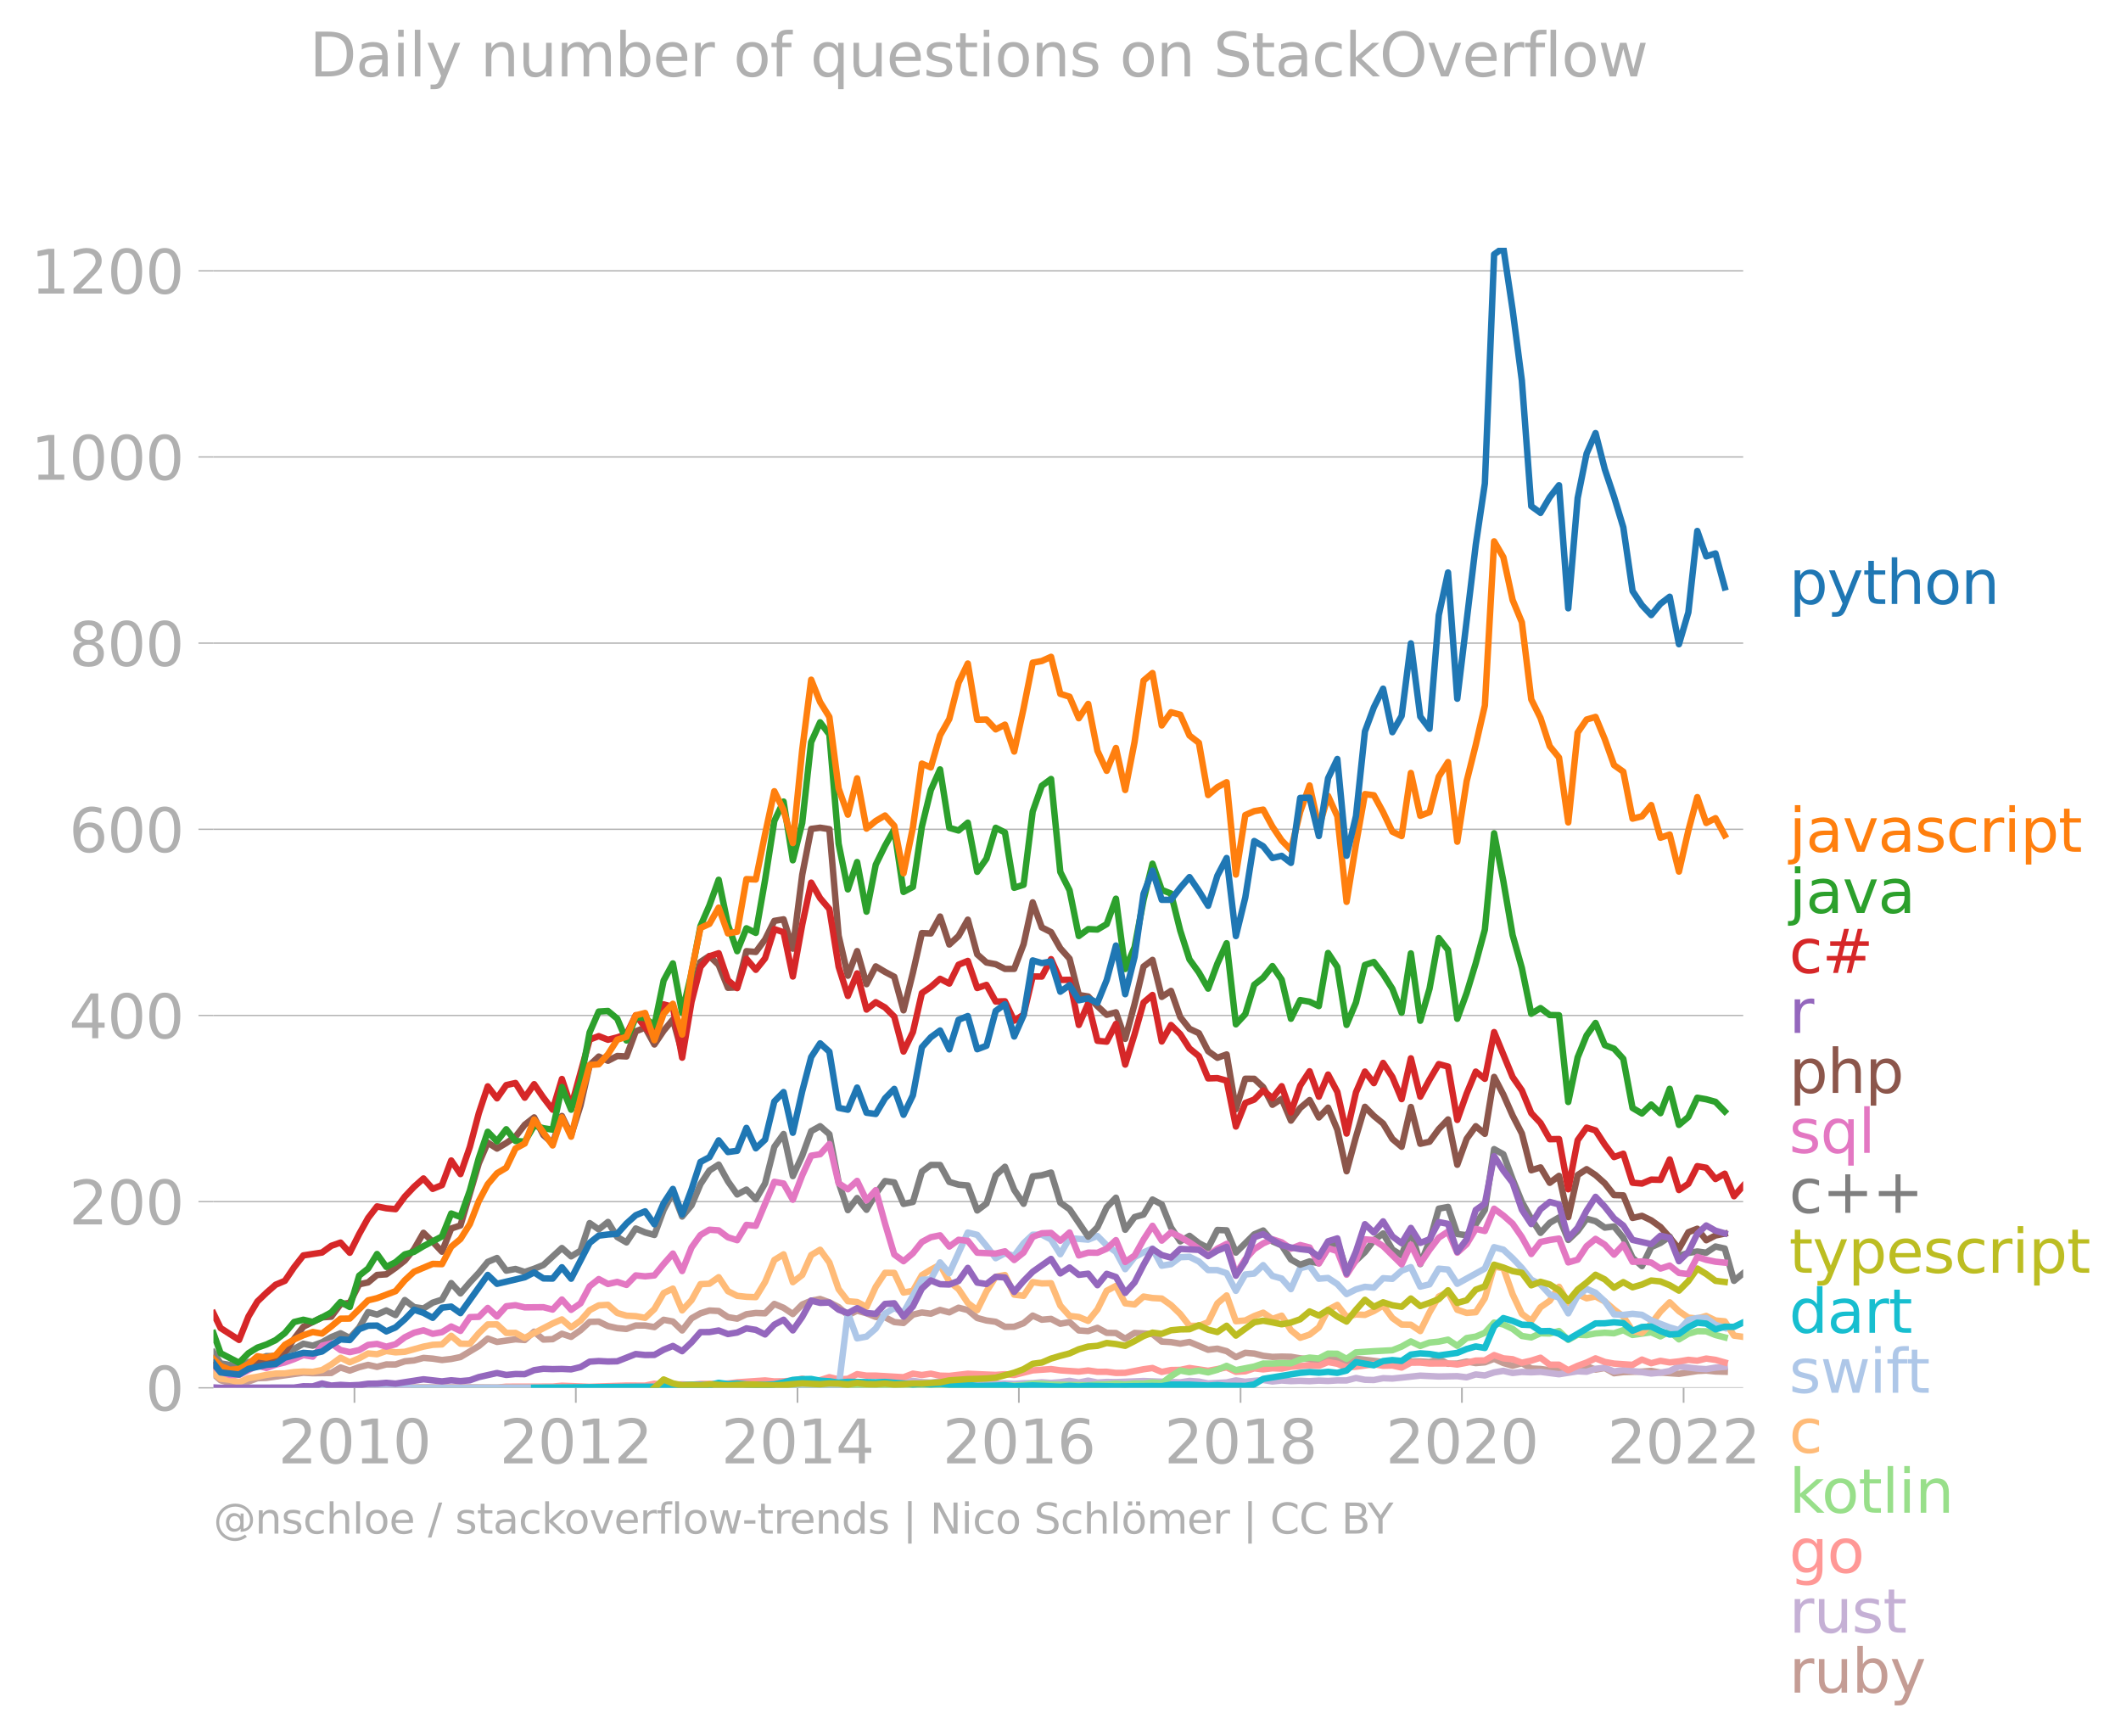 <svg xmlns:xlink="http://www.w3.org/1999/xlink" width="660.203" height="540.296" viewBox="0 0 495.152 405.222" xmlns="http://www.w3.org/2000/svg"><defs><style>*{stroke-linejoin:round;stroke-linecap:butt}</style></defs><g id="figure_1"><path d="M0 405.222h495.152V0H0v405.222z" style="fill:none" id="patch_1"/><g id="axes_1"><path d="M49.83 323.95h357.12V57.838H49.83V323.95z" style="fill:none" id="patch_2"/><g id="matplotlib.axis_1"><g id="xtick_1"><g id="line2d_1"><defs><path id="mc911c3511a" d="M0 0v3.5" style="stroke:#b0b0b0;stroke-width:.4"/></defs><use xlink:href="#mc911c3511a" x="82.749" y="323.95" style="fill:#b0b0b0;stroke:#b0b0b0;stroke-width:.4"/></g><g style="fill:#b0b0b0" transform="matrix(.14 0 0 -.14 64.934 341.588)" id="text_1"><defs><path id="DejaVuSans-32" d="M1228 531h2203V0H469v531q359 372 979 998 621 627 780 809 303 340 423 576 121 236 121 464 0 372-261 606-261 235-680 235-297 0-627-103-329-103-704-313v638q381 153 712 231 332 78 607 78 725 0 1156-363 431-362 431-968 0-288-108-546-107-257-392-607-78-91-497-524-418-433-1181-1211z" transform="scale(.016)"/><path id="DejaVuSans-30" d="M2034 4250q-487 0-733-480-245-479-245-1442 0-959 245-1439 246-480 733-480 491 0 736 480 246 480 246 1439 0 963-246 1442-245 480-736 480zm0 500q785 0 1199-621 414-620 414-1801 0-1178-414-1799Q2819-91 2034-91q-784 0-1198 620-414 621-414 1799 0 1181 414 1801 414 621 1198 621z" transform="scale(.016)"/><path id="DejaVuSans-31" d="M794 531h1031v3560L703 3866v575l1116 225h631V531h1031V0H794v531z" transform="scale(.016)"/></defs><use xlink:href="#DejaVuSans-32"/><use xlink:href="#DejaVuSans-30" x="63.623"/><use xlink:href="#DejaVuSans-31" x="127.246"/><use xlink:href="#DejaVuSans-30" x="190.869"/></g></g><g id="xtick_2"><use xlink:href="#mc911c3511a" x="134.429" y="323.95" style="fill:#b0b0b0;stroke:#b0b0b0;stroke-width:.4" id="line2d_2"/><g style="fill:#b0b0b0" transform="matrix(.14 0 0 -.14 116.614 341.588)" id="text_2"><use xlink:href="#DejaVuSans-32"/><use xlink:href="#DejaVuSans-30" x="63.623"/><use xlink:href="#DejaVuSans-31" x="127.246"/><use xlink:href="#DejaVuSans-32" x="190.869"/></g></g><g id="xtick_3"><use xlink:href="#mc911c3511a" x="186.179" y="323.95" style="fill:#b0b0b0;stroke:#b0b0b0;stroke-width:.4" id="line2d_3"/><g style="fill:#b0b0b0" transform="matrix(.14 0 0 -.14 168.364 341.588)" id="text_3"><defs><path id="DejaVuSans-34" d="M2419 4116 825 1625h1594v2491zm-166 550h794V1625h666v-525h-666V0h-628v1100H313v609l1940 2957z" transform="scale(.016)"/></defs><use xlink:href="#DejaVuSans-32"/><use xlink:href="#DejaVuSans-30" x="63.623"/><use xlink:href="#DejaVuSans-31" x="127.246"/><use xlink:href="#DejaVuSans-34" x="190.869"/></g></g><g id="xtick_4"><use xlink:href="#mc911c3511a" x="237.859" y="323.95" style="fill:#b0b0b0;stroke:#b0b0b0;stroke-width:.4" id="line2d_4"/><g style="fill:#b0b0b0" transform="matrix(.14 0 0 -.14 220.044 341.588)" id="text_4"><defs><path id="DejaVuSans-36" d="M2113 2584q-425 0-674-291-248-290-248-796 0-503 248-796 249-292 674-292t673 292q248 293 248 796 0 506-248 796-248 291-673 291zm1253 1979v-575q-238 112-480 171-242 60-480 60-625 0-955-422-329-422-376-1275 184 272 462 417 279 145 613 145 703 0 1111-427 408-426 408-1160 0-719-425-1154Q2819-91 2113-91q-810 0-1238 620-428 621-428 1799 0 1106 525 1764t1409 658q238 0 480-47t505-140z" transform="scale(.016)"/></defs><use xlink:href="#DejaVuSans-32"/><use xlink:href="#DejaVuSans-30" x="63.623"/><use xlink:href="#DejaVuSans-31" x="127.246"/><use xlink:href="#DejaVuSans-36" x="190.869"/></g></g><g id="xtick_5"><use xlink:href="#mc911c3511a" x="289.609" y="323.95" style="fill:#b0b0b0;stroke:#b0b0b0;stroke-width:.4" id="line2d_5"/><g style="fill:#b0b0b0" transform="matrix(.14 0 0 -.14 271.794 341.588)" id="text_5"><defs><path id="DejaVuSans-38" d="M2034 2216q-450 0-708-241-257-241-257-662 0-422 257-663 258-241 708-241t709 242q260 243 260 662 0 421-258 662-257 241-711 241zm-631 268q-406 100-633 378-226 279-226 679 0 559 398 884 399 325 1092 325 697 0 1094-325t397-884q0-400-227-679-226-278-629-378 456-106 710-416 255-309 255-755 0-679-414-1042Q2806-91 2034-91q-771 0-1186 362-414 363-414 1042 0 446 256 755 257 310 713 416zm-231 997q0-362 226-565 227-203 636-203 407 0 636 203 230 203 230 565 0 363-230 566-229 203-636 203-409 0-636-203-226-203-226-566z" transform="scale(.016)"/></defs><use xlink:href="#DejaVuSans-32"/><use xlink:href="#DejaVuSans-30" x="63.623"/><use xlink:href="#DejaVuSans-31" x="127.246"/><use xlink:href="#DejaVuSans-38" x="190.869"/></g></g><g id="xtick_6"><use xlink:href="#mc911c3511a" x="341.289" y="323.95" style="fill:#b0b0b0;stroke:#b0b0b0;stroke-width:.4" id="line2d_6"/><g style="fill:#b0b0b0" transform="matrix(.14 0 0 -.14 323.474 341.588)" id="text_6"><use xlink:href="#DejaVuSans-32"/><use xlink:href="#DejaVuSans-30" x="63.623"/><use xlink:href="#DejaVuSans-32" x="127.246"/><use xlink:href="#DejaVuSans-30" x="190.869"/></g></g><g id="xtick_7"><use xlink:href="#mc911c3511a" x="393.039" y="323.95" style="fill:#b0b0b0;stroke:#b0b0b0;stroke-width:.4" id="line2d_7"/><g style="fill:#b0b0b0" transform="matrix(.14 0 0 -.14 375.224 341.588)" id="text_7"><use xlink:href="#DejaVuSans-32"/><use xlink:href="#DejaVuSans-30" x="63.623"/><use xlink:href="#DejaVuSans-32" x="127.246"/><use xlink:href="#DejaVuSans-32" x="190.869"/></g></g></g><g id="matplotlib.axis_2"><g id="ytick_1"><path d="M49.83 323.95h357.12" clip-path="url(#p38c67a6e24)" style="fill:none;stroke:#b0b0b0;stroke-width:.3;stroke-linecap:square" id="line2d_8"/><g id="line2d_9"><defs><path id="m9efb311647" d="M0 0h-3.5" style="stroke:#b0b0b0;stroke-width:.3"/></defs><use xlink:href="#m9efb311647" x="49.83" y="323.95" style="fill:#b0b0b0;stroke:#b0b0b0;stroke-width:.3"/></g><use xlink:href="#DejaVuSans-30" style="fill:#b0b0b0" transform="matrix(.14 0 0 -.14 33.922 329.269)" id="text_8"/></g><g id="ytick_2"><path d="M49.83 280.494h357.12" clip-path="url(#p38c67a6e24)" style="fill:none;stroke:#b0b0b0;stroke-width:.3;stroke-linecap:square" id="line2d_10"/><use xlink:href="#m9efb311647" x="49.83" y="280.494" style="fill:#b0b0b0;stroke:#b0b0b0;stroke-width:.3" id="line2d_11"/><g style="fill:#b0b0b0" transform="matrix(.14 0 0 -.14 16.108 285.813)" id="text_9"><use xlink:href="#DejaVuSans-32"/><use xlink:href="#DejaVuSans-30" x="63.623"/><use xlink:href="#DejaVuSans-30" x="127.246"/></g></g><g id="ytick_3"><path d="M49.83 237.038h357.12" clip-path="url(#p38c67a6e24)" style="fill:none;stroke:#b0b0b0;stroke-width:.3;stroke-linecap:square" id="line2d_12"/><use xlink:href="#m9efb311647" x="49.83" y="237.038" style="fill:#b0b0b0;stroke:#b0b0b0;stroke-width:.3" id="line2d_13"/><g style="fill:#b0b0b0" transform="matrix(.14 0 0 -.14 16.108 242.357)" id="text_10"><use xlink:href="#DejaVuSans-34"/><use xlink:href="#DejaVuSans-30" x="63.623"/><use xlink:href="#DejaVuSans-30" x="127.246"/></g></g><g id="ytick_4"><path d="M49.83 193.582h357.12" clip-path="url(#p38c67a6e24)" style="fill:none;stroke:#b0b0b0;stroke-width:.3;stroke-linecap:square" id="line2d_14"/><use xlink:href="#m9efb311647" x="49.83" y="193.582" style="fill:#b0b0b0;stroke:#b0b0b0;stroke-width:.3" id="line2d_15"/><g style="fill:#b0b0b0" transform="matrix(.14 0 0 -.14 16.108 198.9)" id="text_11"><use xlink:href="#DejaVuSans-36"/><use xlink:href="#DejaVuSans-30" x="63.623"/><use xlink:href="#DejaVuSans-30" x="127.246"/></g></g><g id="ytick_5"><path d="M49.83 150.126h357.12" clip-path="url(#p38c67a6e24)" style="fill:none;stroke:#b0b0b0;stroke-width:.3;stroke-linecap:square" id="line2d_16"/><use xlink:href="#m9efb311647" x="49.83" y="150.126" style="fill:#b0b0b0;stroke:#b0b0b0;stroke-width:.3" id="line2d_17"/><g style="fill:#b0b0b0" transform="matrix(.14 0 0 -.14 16.108 155.445)" id="text_12"><use xlink:href="#DejaVuSans-38"/><use xlink:href="#DejaVuSans-30" x="63.623"/><use xlink:href="#DejaVuSans-30" x="127.246"/></g></g><g id="ytick_6"><path d="M49.83 106.67h357.12" clip-path="url(#p38c67a6e24)" style="fill:none;stroke:#b0b0b0;stroke-width:.3;stroke-linecap:square" id="line2d_18"/><use xlink:href="#m9efb311647" x="49.83" y="106.67" style="fill:#b0b0b0;stroke:#b0b0b0;stroke-width:.3" id="line2d_19"/><g style="fill:#b0b0b0" transform="matrix(.14 0 0 -.14 7.2 111.989)" id="text_13"><use xlink:href="#DejaVuSans-31"/><use xlink:href="#DejaVuSans-30" x="63.623"/><use xlink:href="#DejaVuSans-30" x="127.246"/><use xlink:href="#DejaVuSans-30" x="190.869"/></g></g><g id="ytick_7"><path d="M49.83 63.214h357.12" clip-path="url(#p38c67a6e24)" style="fill:none;stroke:#b0b0b0;stroke-width:.3;stroke-linecap:square" id="line2d_20"/><use xlink:href="#m9efb311647" x="49.83" y="63.214" style="fill:#b0b0b0;stroke:#b0b0b0;stroke-width:.3" id="line2d_21"/><g style="fill:#b0b0b0" transform="matrix(.14 0 0 -.14 7.2 68.533)" id="text_14"><use xlink:href="#DejaVuSans-31"/><use xlink:href="#DejaVuSans-32" x="63.623"/><use xlink:href="#DejaVuSans-30" x="127.246"/><use xlink:href="#DejaVuSans-30" x="190.869"/></g></g></g><path d="m49.83 320.731 1.664 1.467 2.159.593 2.16.03 2.194-.336 2.088-.762 2.089-.086 8.636-1.199 2.195.112 4.318-.056 2.16-1.288 2.159.728 2.194-.8 2.089-.53 2.088.468 2.16-.576 2.159.015 2.159-.74 2.16-.206 2.194-.59 2.159.167 2.16.324 2.158-.245 2.16-.441 4.283-2.569 2.088-1.756 2.16.79 4.318-.615 2.159.168 2.195-1.948 2.159 1.845 2.159-.093 2.16-1.269 2.158.73 2.195-1.55 2.124-1.945 2.124-.066 2.159 1.042 2.16.479 2.158.187 2.16-.804 2.194.007 2.16.37 2.159-1.709 2.159.405 2.159 2.09 2.195-2.831 2.088-1.178 2.088-.651 2.16.115 2.159 1.434 2.16.355 2.158-1.035 2.195-.295 2.16.084 2.158-2.193 2.16.904 2.159 1.458 2.194-2.23 2.089-.88 2.088-.402 2.16.787 2.159 1.106 2.159 1.878 2.16-1.044 2.194.602 2.159.869 2.16.057 2.158 1.124 2.16.214 2.194-1.941 2.089-.503 2.088.279 2.16-.874 2.158.558 2.16-1.08 2.159.547 2.195 1.858 2.159.58 2.159.296 2.16 1.181 2.158-.018 2.195-.827 2.124-1.781 2.124.961 2.159-.19 2.16 1.137 2.158-.383 2.16 1.946 2.194.154 2.16-.767 2.159 1.166 2.159.043 2.159 1.324 2.195-1.346 4.176.26 2.16 1.768 2.159.117 2.16.361 2.158-.389 4.354 1.816 2.16-.253 2.159.58 2.159 1.39 2.194-1.01 2.089.172 2.088.53 2.16.257 2.159-.069 2.159.047 2.16.353 2.194.21 2.159.451 2.16-.682 4.318.834 2.194-.729 6.336.773 2.16.278 2.159.062 2.159-.44 2.194-.035 2.16.142 2.159-.689 2.16 1.095 2.158-.05 2.195-.463 2.124.364 2.124-.182 2.159-.82 2.159.981 2.16.633 2.158-.577 2.195 1.22 2.16.11 2.158.297 2.16-.42 2.159.588 2.195-.512 2.088-.608 2.088.811 2.16-.366 2.159 1.214 2.159-.265 4.354-.127 2.159-.148 2.16.372 4.318.302 4.283-.652 2.088-.112 2.16.22 2.159.06h0" clip-path="url(#p38c67a6e24)" style="fill:none;stroke:#c49c94;stroke-width:1.5;stroke-linecap:square" id="line2d_22"/><path d="M94.501 323.95h32.353l40.919-.087 2.159-.06 4.318.063 10.832-.007 2.194-.19 4.177.078 4.319-.113 2.159-.046 4.354-.55 2.159.238 2.16-.574 2.158.11 2.16-.047 2.194-.448 2.089.306 2.088.107 4.318-.54 2.16.05 4.354.4 4.318.378 2.16-.068 2.158.089 2.195-.155 2.124-.036 2.124-.188 2.159.153 2.16-.174 2.158-.312 2.16.396 2.194-.448 2.16.45 2.159-.142 2.159.034 6.442-.25 8.566.308 2.16-.33 2.194.154 2.16.43 4.318-.232 2.159-.471 2.194.315 4.177-.414 2.16.353 2.159-.233 2.159.146 2.16-.076 2.194.09 2.159-.137 2.16.089 2.158-.133 2.16.007 2.194-.568 2.089.415 2.088.054 2.16-.422 2.158.086 6.513-.687 4.319.203 4.318-.077 2.195.267 2.124-.671 2.124.236 2.159-.704 2.159-.368 2.16.498 2.158-.246 2.195.091 2.16-.113 4.318.565 4.354-.69 2.088.107 2.088-.682 2.16-.278 2.159.888 2.159-.33 4.354.491 2.159.32 2.16-.194 2.158-.385 2.16-1.08 4.283.513 2.088.125 2.16-.355 2.159-.177h0" clip-path="url(#p38c67a6e24)" style="fill:none;stroke:#c5b0d5;stroke-width:1.5;stroke-linecap:square" id="line2d_23"/><path d="m77.333 323.95 2.16-.478 2.159.4 6.371.022 19.469-.07 8.53.075 2.16-.209 10.831-.02 2.16-.198 6.477.246 8.601-.29 4.354.017 2.16-.444 2.159.234 4.318-.077 2.195.084 2.088-.2 4.248-.005 2.159-.096 2.16-.266 6.512-.442 2.16.23 2.159-.034 2.159-.161 2.194-.442 2.089.525 2.088-.188 2.16-.69 2.159.514 2.159-.123 2.16-1.096 2.194.343h2.159l6.478.379 2.194-.841 2.089.321 2.088-.307 2.16.455 2.158.056 4.319-.504 4.354.187 2.159.086 2.16-.158 2.158.179 4.319-1.083 4.283-.299 2.16.296 4.317.294 2.195-.26 2.16.308 2.159-.006 2.159.267 2.159-.029 4.283-.825 2.088-.29 2.16.905 2.159-.435 2.16-.036 2.158-.44 4.354.65 4.319-.79 2.159 1.03 2.194-.12 2.089-.69 2.088.242 2.16-.259 2.159.077 2.159-.446 4.354-.31 2.159.114 2.16-.886 2.158.401 2.16.84 2.194-.155 4.177-.567 2.16.346 2.158-.052 2.16.472 2.159-1.138 2.194-.014 2.16.21 4.318-.022 2.16.254 2.194-.407 2.124-.515 2.124-.038 2.159-1.242 2.159.765 2.16.198 2.158.818 2.195-.483 2.16-.682 2.158 1.628 2.16.001 2.159 1.282 2.195-1.017 2.088-.766 2.088-.979 2.16.836 2.159.384 4.318.294 2.195-1.227 2.159.846 2.16-.558 2.158.37 2.16-.237 2.194-.365 2.089.21 2.088-.504 2.16.301 2.159.603h0" clip-path="url(#p38c67a6e24)" style="fill:none;stroke:#ff9896;stroke-width:1.5;stroke-linecap:square" id="line2d_24"/><g style="fill:#1f77b4" transform="matrix(.14 0 0 -.14 417.664 140.98)" id="text_15"><defs><path id="DejaVuSans-70" d="M1159 525v-1856H581v4831h578v-531q182 312 458 463 277 152 661 152 638 0 1036-506 399-506 399-1331T3314 415Q2916-91 2278-91q-384 0-661 152-276 152-458 464zm1957 1222q0 634-261 995t-717 361q-457 0-718-361t-261-995q0-634 261-995t718-361q456 0 717 361t261 995z" transform="scale(.016)"/><path id="DejaVuSans-79" d="M2059-325q-243-625-475-815-231-191-618-191H506v481h338q237 0 368 113 132 112 291 531l103 262L191 3500h609L1894 763l1094 2737h609L2059-325z" transform="scale(.016)"/><path id="DejaVuSans-74" d="M1172 4494v-994h1184v-447H1172V1153q0-428 117-550t477-122h590V0h-590q-666 0-919 248-253 249-253 905v1900H172v447h422v994h578z" transform="scale(.016)"/><path id="DejaVuSans-68" d="M3513 2113V0h-575v2094q0 497-194 743-194 247-581 247-466 0-735-297-269-296-269-809V0H581v4863h578V2956q207 316 486 472 280 156 646 156 603 0 912-373 310-373 310-1098z" transform="scale(.016)"/><path id="DejaVuSans-6f" d="M1959 3097q-462 0-731-361t-269-989q0-628 267-989 268-361 733-361 460 0 728 362 269 363 269 988 0 622-269 986-268 364-728 364zm0 487q750 0 1178-488 429-487 429-1349 0-859-429-1349Q2709-91 1959-91q-753 0-1180 489-426 490-426 1349 0 862 426 1349 427 488 1180 488z" transform="scale(.016)"/><path id="DejaVuSans-6e" d="M3513 2113V0h-575v2094q0 497-194 743-194 247-581 247-466 0-735-297-269-296-269-809V0H581v3500h578v-544q207 316 486 472 280 156 646 156 603 0 912-373 310-373 310-1098z" transform="scale(.016)"/></defs><use xlink:href="#DejaVuSans-70"/><use xlink:href="#DejaVuSans-79" x="63.477"/><use xlink:href="#DejaVuSans-74" x="122.656"/><use xlink:href="#DejaVuSans-68" x="161.865"/><use xlink:href="#DejaVuSans-6f" x="225.244"/><use xlink:href="#DejaVuSans-6e" x="286.426"/></g><g style="fill:#ff7f0e" transform="matrix(.14 0 0 -.14 417.664 198.833)" id="text_16"><defs><path id="DejaVuSans-6a" d="M603 3500h575V-63q0-668-255-968-254-300-820-300h-219v487H38q328 0 446 152Q603-541 603-63v3563zm0 1363h575v-729H603v729z" transform="scale(.016)"/><path id="DejaVuSans-61" d="M2194 1759q-697 0-966-159t-269-544q0-306 202-486 202-179 548-179 479 0 768 339t289 901v128h-572zm1147 238V0h-575v531q-197-318-491-470T1556-91q-537 0-855 302-317 302-317 808 0 590 395 890 396 300 1180 300h807v57q0 397-261 614t-733 217q-300 0-585-72-284-72-546-216v532q315 122 612 182 297 61 578 61 760 0 1135-394 375-393 375-1193z" transform="scale(.016)"/><path id="DejaVuSans-76" d="M191 3500h609L1894 563l1094 2937h609L2284 0h-781L191 3500z" transform="scale(.016)"/><path id="DejaVuSans-73" d="M2834 3397v-544q-243 125-506 187-262 63-544 63-428 0-642-131t-214-394q0-200 153-314t616-217l197-44q612-131 870-370t258-667q0-488-386-773Q2250-91 1575-91q-281 0-586 55T347 128v594q319-166 628-249 309-82 613-82 406 0 624 139 219 139 219 392 0 234-158 359-157 125-692 241l-200 47q-534 112-772 345-237 233-237 639 0 494 350 762 350 269 994 269 318 0 599-47 282-46 519-140z" transform="scale(.016)"/><path id="DejaVuSans-63" d="M3122 3366v-538q-244 135-489 202t-495 67q-560 0-870-355-309-354-309-995t309-996q310-354 870-354 250 0 495 67t489 202V134Q2881 22 2623-34q-257-57-548-57-791 0-1257 497-465 497-465 1341 0 856 470 1346 471 491 1290 491 265 0 518-55 253-54 491-163z" transform="scale(.016)"/><path id="DejaVuSans-72" d="M2631 2963q-97 56-211 82-114 27-251 27-488 0-749-317t-261-911V0H581v3500h578v-544q182 319 472 473 291 155 707 155 59 0 131-8 72-7 159-23l3-590z" transform="scale(.016)"/><path id="DejaVuSans-69" d="M603 3500h575V0H603v3500zm0 1363h575v-729H603v729z" transform="scale(.016)"/></defs><use xlink:href="#DejaVuSans-6a"/><use xlink:href="#DejaVuSans-61" x="27.783"/><use xlink:href="#DejaVuSans-76" x="89.063"/><use xlink:href="#DejaVuSans-61" x="148.242"/><use xlink:href="#DejaVuSans-73" x="209.521"/><use xlink:href="#DejaVuSans-63" x="261.621"/><use xlink:href="#DejaVuSans-72" x="316.602"/><use xlink:href="#DejaVuSans-69" x="357.715"/><use xlink:href="#DejaVuSans-70" x="385.498"/><use xlink:href="#DejaVuSans-74" x="448.975"/></g><g style="fill:#2ca02c" transform="matrix(.14 0 0 -.14 417.664 213.11)" id="text_17"><use xlink:href="#DejaVuSans-6a"/><use xlink:href="#DejaVuSans-61" x="27.783"/><use xlink:href="#DejaVuSans-76" x="89.063"/><use xlink:href="#DejaVuSans-61" x="148.242"/></g><g style="fill:#d62728" transform="matrix(.14 0 0 -.14 417.664 227.11)" id="text_18"><defs><path id="DejaVuSans-23" d="M3272 2816h-909l-263-1044h916l256 1044zm-469 1778-325-1297h913l328 1297h500l-322-1297h975v-481H3775l-256-1044h994v-478H3397L3072 0h-500l322 1294h-916L1656 0h-503l325 1294H494v478h1100l262 1044H850v481h1128l319 1297h506z" transform="scale(.016)"/></defs><use xlink:href="#DejaVuSans-63"/><use xlink:href="#DejaVuSans-23" x="54.98"/></g><use xlink:href="#DejaVuSans-72" style="fill:#9467bd" transform="matrix(.14 0 0 -.14 417.664 241.11)" id="text_19"/><g style="fill:#8c564b" transform="matrix(.14 0 0 -.14 417.664 255.11)" id="text_20"><use xlink:href="#DejaVuSans-70"/><use xlink:href="#DejaVuSans-68" x="63.477"/><use xlink:href="#DejaVuSans-70" x="126.855"/></g><g style="fill:#e377c2" transform="matrix(.14 0 0 -.14 417.664 269.11)" id="text_21"><defs><path id="DejaVuSans-71" d="M947 1747q0-634 261-995t717-361q456 0 718 361 263 361 263 995t-263 995q-262 361-718 361t-717-361q-261-361-261-995zM2906 525q-181-312-458-464-276-152-664-152-634 0-1033 506-398 507-398 1332t398 1331q399 506 1033 506 388 0 664-152 277-151 458-463v531h575v-4831h-575V525z" transform="scale(.016)"/><path id="DejaVuSans-6c" d="M603 4863h575V0H603v4863z" transform="scale(.016)"/></defs><use xlink:href="#DejaVuSans-73"/><use xlink:href="#DejaVuSans-71" x="52.1"/><use xlink:href="#DejaVuSans-6c" x="115.576"/></g><g style="fill:#7f7f7f" transform="matrix(.14 0 0 -.14 417.664 283.11)" id="text_22"><defs><path id="DejaVuSans-2b" d="M2944 4013V2272h1740v-531H2944V0h-525v1741H678v531h1741v1741h525z" transform="scale(.016)"/></defs><use xlink:href="#DejaVuSans-63"/><use xlink:href="#DejaVuSans-2b" x="54.98"/><use xlink:href="#DejaVuSans-2b" x="138.77"/></g><g style="fill:#bcbd22" transform="matrix(.14 0 0 -.14 417.664 297.11)" id="text_23"><defs><path id="DejaVuSans-65" d="M3597 1894v-281H953q38-594 358-905t892-311q331 0 642 81t618 244V178Q3153 47 2828-22t-659-69q-838 0-1327 487-489 488-489 1320 0 859 464 1363 464 505 1252 505 706 0 1117-455 411-454 411-1235zm-575 169q-6 471-264 752-258 282-683 282-481 0-770-272t-333-766l2050 4z" transform="scale(.016)"/></defs><use xlink:href="#DejaVuSans-74"/><use xlink:href="#DejaVuSans-79" x="39.209"/><use xlink:href="#DejaVuSans-70" x="98.389"/><use xlink:href="#DejaVuSans-65" x="161.865"/><use xlink:href="#DejaVuSans-73" x="223.389"/><use xlink:href="#DejaVuSans-63" x="275.488"/><use xlink:href="#DejaVuSans-72" x="330.469"/><use xlink:href="#DejaVuSans-69" x="371.582"/><use xlink:href="#DejaVuSans-70" x="399.365"/><use xlink:href="#DejaVuSans-74" x="462.842"/></g><g style="fill:#17becf" transform="matrix(.14 0 0 -.14 417.664 311.11)" id="text_24"><defs><path id="DejaVuSans-64" d="M2906 2969v1894h575V0h-575v525q-181-312-458-464-276-152-664-152-634 0-1033 506-398 507-398 1332t398 1331q399 506 1033 506 388 0 664-152 277-151 458-463zM947 1747q0-634 261-995t717-361q456 0 718 361 263 361 263 995t-263 995q-262 361-718 361t-717-361q-261-361-261-995z" transform="scale(.016)"/></defs><use xlink:href="#DejaVuSans-64"/><use xlink:href="#DejaVuSans-61" x="63.477"/><use xlink:href="#DejaVuSans-72" x="124.756"/><use xlink:href="#DejaVuSans-74" x="165.869"/></g><g style="fill:#aec7e8" transform="matrix(.14 0 0 -.14 417.664 325.11)" id="text_25"><defs><path id="DejaVuSans-77" d="M269 3500h575l719-2731 715 2731h678l719-2731 716 2731h575L4050 0h-678l-753 2869L1863 0h-679L269 3500z" transform="scale(.016)"/><path id="DejaVuSans-66" d="M2375 4863v-479h-550q-309 0-430-125-120-125-120-450v-309h947v-447h-947V0H697v3053H147v447h550v244q0 584 272 851 272 268 862 268h544z" transform="scale(.016)"/></defs><use xlink:href="#DejaVuSans-73"/><use xlink:href="#DejaVuSans-77" x="52.1"/><use xlink:href="#DejaVuSans-69" x="133.887"/><use xlink:href="#DejaVuSans-66" x="161.67"/><use xlink:href="#DejaVuSans-74" x="195.125"/></g><use xlink:href="#DejaVuSans-63" style="fill:#ffbb78" transform="matrix(.14 0 0 -.14 417.664 339.11)" id="text_26"/><g style="fill:#98df8a" transform="matrix(.14 0 0 -.14 417.664 353.11)" id="text_27"><defs><path id="DejaVuSans-6b" d="M581 4863h578V1991l1716 1509h734L1753 1863 3688 0h-750L1159 1709V0H581v4863z" transform="scale(.016)"/></defs><use xlink:href="#DejaVuSans-6b"/><use xlink:href="#DejaVuSans-6f" x="54.285"/><use xlink:href="#DejaVuSans-74" x="115.467"/><use xlink:href="#DejaVuSans-6c" x="154.676"/><use xlink:href="#DejaVuSans-69" x="182.459"/><use xlink:href="#DejaVuSans-6e" x="210.242"/></g><g style="fill:#ff9896" transform="matrix(.14 0 0 -.14 417.664 367.11)" id="text_28"><defs><path id="DejaVuSans-67" d="M2906 1791q0 625-258 968-257 344-723 344-462 0-720-344-258-343-258-968 0-622 258-966t720-344q466 0 723 344 258 344 258 966zm575-1357q0-893-397-1329-396-436-1215-436-303 0-572 45t-522 139v559q253-137 500-202 247-66 503-66 566 0 847 295t281 892v285q-178-310-456-463T1784 0Q1141 0 747 490 353 981 353 1791q0 812 394 1302 394 491 1037 491 388 0 666-153t456-462v531h575V434z" transform="scale(.016)"/></defs><use xlink:href="#DejaVuSans-67"/><use xlink:href="#DejaVuSans-6f" x="63.477"/></g><g style="fill:#c5b0d5" transform="matrix(.14 0 0 -.14 417.664 381.11)" id="text_29"><defs><path id="DejaVuSans-75" d="M544 1381v2119h575V1403q0-497 193-746 194-248 582-248 465 0 735 297 271 297 271 810v1984h575V0h-575v538q-209-319-486-474-276-155-642-155-603 0-916 375-312 375-312 1097zm1447 2203z" transform="scale(.016)"/></defs><use xlink:href="#DejaVuSans-72"/><use xlink:href="#DejaVuSans-75" x="41.113"/><use xlink:href="#DejaVuSans-73" x="104.492"/><use xlink:href="#DejaVuSans-74" x="156.592"/></g><g style="fill:#c49c94" transform="matrix(.14 0 0 -.14 417.664 395.11)" id="text_30"><defs><path id="DejaVuSans-62" d="M3116 1747q0 634-261 995t-717 361q-457 0-718-361t-261-995q0-634 261-995t718-361q456 0 717 361t261 995zM1159 2969q182 312 458 463 277 152 661 152 638 0 1036-506 399-506 399-1331T3314 415Q2916-91 2278-91q-384 0-661 152-276 152-458 464V0H581v4863h578V2969z" transform="scale(.016)"/></defs><use xlink:href="#DejaVuSans-72"/><use xlink:href="#DejaVuSans-75" x="41.113"/><use xlink:href="#DejaVuSans-62" x="104.492"/><use xlink:href="#DejaVuSans-79" x="167.969"/></g><g style="fill:#b0b0b0" transform="matrix(.097 0 0 -.097 49.83 357.986)" id="text_31"><defs><path id="DejaVuSans-40" d="M2381 1678q0-447 222-702 222-254 610-254 384 0 604 256 221 256 221 700 0 438-225 695-225 258-607 258-378 0-602-256-223-256-223-697zm1703-934q-187-241-429-355t-564-114q-538 0-874 389t-336 1014q0 625 337 1015 338 391 873 391 322 0 565-117 244-117 428-354v409h447V722q457 69 714 417 258 349 258 902 0 334-99 628-98 294-298 544-325 409-792 626t-1017 217q-384 0-738-102-353-101-653-301-490-319-767-836-276-517-276-1120 0-497 179-932 180-434 521-765 328-325 759-495 431-171 922-171 403 0 792 136t714 389l281-347q-390-303-851-464t-936-161q-578 0-1091 205-512 205-912 595Q841 78 631 592q-209 514-209 1105 0 569 212 1084 213 516 607 907 403 396 931 607t1119 211q662 0 1229-272 568-271 952-771 234-307 357-666 124-359 124-744 0-822-497-1297T4084 263v481z" transform="scale(.016)"/><path id="DejaVuSans-2f" d="M1625 4666h531L531-594H0l1625 5260z" transform="scale(.016)"/><path id="DejaVuSans-2d" d="M313 2009h1684v-512H313v512z" transform="scale(.016)"/><path id="DejaVuSans-7c" d="M1344 4891v-6400H813v6400h531z" transform="scale(.016)"/><path id="DejaVuSans-4e" d="M628 4666h850L3547 763v3903h612V0h-850L1241 3903V0H628v4666z" transform="scale(.016)"/><path id="DejaVuSans-53" d="M3425 4513v-616q-359 172-678 256-319 85-616 85-515 0-795-200t-280-569q0-310 186-468 186-157 705-254l381-78q706-135 1042-474t336-907q0-679-455-1029Q2797-91 1919-91q-331 0-705 75-373 75-773 222v650q384-215 753-325 369-109 725-109 540 0 834 212 294 213 294 607 0 343-211 537t-692 291l-385 75q-706 140-1022 440-315 300-315 835 0 619 436 975t1201 356q329 0 669-60 341-59 697-177z" transform="scale(.016)"/><path id="DejaVuSans-f6" d="M1959 3097q-462 0-731-361t-269-989q0-628 267-989 268-361 733-361 460 0 728 362 269 363 269 988 0 622-269 986-268 364-728 364zm0 487q750 0 1178-488 429-487 429-1349 0-859-429-1349Q2709-91 1959-91q-753 0-1180 489-426 490-426 1349 0 862 426 1349 427 488 1180 488zm295 1266h634v-631h-634v631zm-1222 0h634v-631h-634v631z" transform="scale(.016)"/><path id="DejaVuSans-6d" d="M3328 2828q216 388 516 572t706 184q547 0 844-383 297-382 297-1088V0h-578v2094q0 503-179 746-178 244-543 244-447 0-707-297-259-296-259-809V0h-578v2094q0 506-178 748t-550 242q-441 0-701-298-259-298-259-808V0H581v3500h578v-544q197 322 472 475t653 153q382 0 649-194 267-193 395-562z" transform="scale(.016)"/><path id="DejaVuSans-43" d="M4122 4306v-665q-319 297-680 443-361 147-767 147-800 0-1225-489t-425-1414q0-922 425-1411t1225-489q406 0 767 147t680 444V359q-331-225-702-338-370-112-782-112-1060 0-1670 648-609 649-609 1771 0 1125 609 1773 610 649 1670 649 418 0 788-111 371-111 696-333z" transform="scale(.016)"/><path id="DejaVuSans-42" d="M1259 2228V519h1013q509 0 754 211 246 211 246 645 0 438-246 645-245 208-754 208H1259zm0 1919V2741h935q462 0 688 173 227 174 227 530 0 353-227 528-226 175-688 175h-935zm-631 519h1613q722 0 1112-300 391-300 391-853 0-429-200-682t-588-315q466-100 724-418 258-317 258-792 0-625-425-966Q3088 0 2303 0H628v4666z" transform="scale(.016)"/><path id="DejaVuSans-59" d="M-13 4666h679l1293-1919 1285 1919h678L2272 2222V0h-634v2222L-13 4666z" transform="scale(.016)"/></defs><use xlink:href="#DejaVuSans-40"/><use xlink:href="#DejaVuSans-6e" x="100"/><use xlink:href="#DejaVuSans-73" x="163.379"/><use xlink:href="#DejaVuSans-63" x="215.479"/><use xlink:href="#DejaVuSans-68" x="270.459"/><use xlink:href="#DejaVuSans-6c" x="333.838"/><use xlink:href="#DejaVuSans-6f" x="361.621"/><use xlink:href="#DejaVuSans-65" x="422.803"/><use xlink:href="#DejaVuSans-20" x="484.326"/><use xlink:href="#DejaVuSans-2f" x="516.113"/><use xlink:href="#DejaVuSans-20" x="549.805"/><use xlink:href="#DejaVuSans-73" x="581.592"/><use xlink:href="#DejaVuSans-74" x="633.691"/><use xlink:href="#DejaVuSans-61" x="672.9"/><use xlink:href="#DejaVuSans-63" x="734.18"/><use xlink:href="#DejaVuSans-6b" x="789.16"/><use xlink:href="#DejaVuSans-6f" x="843.445"/><use xlink:href="#DejaVuSans-76" x="904.627"/><use xlink:href="#DejaVuSans-65" x="963.807"/><use xlink:href="#DejaVuSans-72" x="1025.33"/><use xlink:href="#DejaVuSans-66" x="1066.443"/><use xlink:href="#DejaVuSans-6c" x="1101.648"/><use xlink:href="#DejaVuSans-6f" x="1129.432"/><use xlink:href="#DejaVuSans-77" x="1190.613"/><use xlink:href="#DejaVuSans-2d" x="1272.4"/><use xlink:href="#DejaVuSans-74" x="1308.484"/><use xlink:href="#DejaVuSans-72" x="1347.693"/><use xlink:href="#DejaVuSans-65" x="1386.557"/><use xlink:href="#DejaVuSans-6e" x="1448.08"/><use xlink:href="#DejaVuSans-64" x="1511.459"/><use xlink:href="#DejaVuSans-73" x="1574.936"/><use xlink:href="#DejaVuSans-20" x="1627.035"/><use xlink:href="#DejaVuSans-7c" x="1658.822"/><use xlink:href="#DejaVuSans-20" x="1692.514"/><use xlink:href="#DejaVuSans-4e" x="1724.301"/><use xlink:href="#DejaVuSans-69" x="1799.105"/><use xlink:href="#DejaVuSans-63" x="1826.889"/><use xlink:href="#DejaVuSans-6f" x="1881.869"/><use xlink:href="#DejaVuSans-20" x="1943.051"/><use xlink:href="#DejaVuSans-53" x="1974.838"/><use xlink:href="#DejaVuSans-63" x="2038.314"/><use xlink:href="#DejaVuSans-68" x="2093.295"/><use xlink:href="#DejaVuSans-6c" x="2156.674"/><use xlink:href="#DejaVuSans-f6" x="2184.457"/><use xlink:href="#DejaVuSans-6d" x="2245.639"/><use xlink:href="#DejaVuSans-65" x="2343.051"/><use xlink:href="#DejaVuSans-72" x="2404.574"/><use xlink:href="#DejaVuSans-20" x="2445.688"/><use xlink:href="#DejaVuSans-7c" x="2477.475"/><use xlink:href="#DejaVuSans-20" x="2511.166"/><use xlink:href="#DejaVuSans-43" x="2542.953"/><use xlink:href="#DejaVuSans-43" x="2612.777"/><use xlink:href="#DejaVuSans-20" x="2682.602"/><use xlink:href="#DejaVuSans-42" x="2714.389"/><use xlink:href="#DejaVuSans-59" x="2777.492"/></g><g style="fill:#b0b0b0" transform="matrix(.14 0 0 -.14 72.244 17.838)" id="text_32"><defs><path id="DejaVuSans-44" d="M1259 4147V519h763q966 0 1414 437 448 438 448 1382 0 937-448 1373t-1414 436h-763zm-631 519h1297q1356 0 1990-564 635-564 635-1764 0-1207-638-1773Q3275 0 1925 0H628v4666z" transform="scale(.016)"/><path id="DejaVuSans-4f" d="M2522 4238q-688 0-1093-513-404-512-404-1397 0-881 404-1394 405-512 1093-512 687 0 1089 512 402 513 402 1394 0 885-402 1397-402 513-1089 513zm0 512q981 0 1568-658 588-658 588-1764 0-1103-588-1761Q3503-91 2522-91q-984 0-1574 656-589 657-589 1763t589 1764q590 658 1574 658z" transform="scale(.016)"/></defs><use xlink:href="#DejaVuSans-44"/><use xlink:href="#DejaVuSans-61" x="77.002"/><use xlink:href="#DejaVuSans-69" x="138.281"/><use xlink:href="#DejaVuSans-6c" x="166.064"/><use xlink:href="#DejaVuSans-79" x="193.848"/><use xlink:href="#DejaVuSans-20" x="253.027"/><use xlink:href="#DejaVuSans-6e" x="284.814"/><use xlink:href="#DejaVuSans-75" x="348.193"/><use xlink:href="#DejaVuSans-6d" x="411.572"/><use xlink:href="#DejaVuSans-62" x="508.984"/><use xlink:href="#DejaVuSans-65" x="572.461"/><use xlink:href="#DejaVuSans-72" x="633.984"/><use xlink:href="#DejaVuSans-20" x="675.098"/><use xlink:href="#DejaVuSans-6f" x="706.885"/><use xlink:href="#DejaVuSans-66" x="768.066"/><use xlink:href="#DejaVuSans-20" x="803.271"/><use xlink:href="#DejaVuSans-71" x="835.059"/><use xlink:href="#DejaVuSans-75" x="898.535"/><use xlink:href="#DejaVuSans-65" x="961.914"/><use xlink:href="#DejaVuSans-73" x="1023.438"/><use xlink:href="#DejaVuSans-74" x="1075.537"/><use xlink:href="#DejaVuSans-69" x="1114.746"/><use xlink:href="#DejaVuSans-6f" x="1142.529"/><use xlink:href="#DejaVuSans-6e" x="1203.711"/><use xlink:href="#DejaVuSans-73" x="1267.09"/><use xlink:href="#DejaVuSans-20" x="1319.189"/><use xlink:href="#DejaVuSans-6f" x="1350.977"/><use xlink:href="#DejaVuSans-6e" x="1412.158"/><use xlink:href="#DejaVuSans-20" x="1475.537"/><use xlink:href="#DejaVuSans-53" x="1507.324"/><use xlink:href="#DejaVuSans-74" x="1570.801"/><use xlink:href="#DejaVuSans-61" x="1610.01"/><use xlink:href="#DejaVuSans-63" x="1671.289"/><use xlink:href="#DejaVuSans-6b" x="1726.27"/><use xlink:href="#DejaVuSans-4f" x="1784.18"/><use xlink:href="#DejaVuSans-76" x="1862.891"/><use xlink:href="#DejaVuSans-65" x="1922.07"/><use xlink:href="#DejaVuSans-72" x="1983.594"/><use xlink:href="#DejaVuSans-66" x="2024.707"/><use xlink:href="#DejaVuSans-6c" x="2059.912"/><use xlink:href="#DejaVuSans-6f" x="2087.695"/><use xlink:href="#DejaVuSans-77" x="2148.877"/></g><path d="m96.66 323.95 36.671-.014 19.433.014 36.6-.016 15.08-.078 2.16-.04 4.318.043 15.008-.105 4.354.065 4.318-.456 2.16.09 2.194-.127 2.124-.335 2.124.027 2.159.186 8.672.15 2.16-.18 2.159.012 2.159-.214 2.159.235 2.195-.266 2.088.062 2.088-.322 2.16.226 2.159-1.663 2.16-1.321 2.158.382 2.195-.371 2.16.416 2.158-.599 2.16-.922 2.159.992 4.283-.83 2.088-.704 2.16.006 2.159-.126 2.159.076 2.16-.896 2.194-.448 2.159.206 2.16-1.131 2.158.03 2.16 1.196 2.194-1.52 4.177-.267 4.318-.224 2.16-.85 2.159-1.211 2.194 1.058 2.16-.789 2.159-.22 2.16-.46 2.158 1.427 2.195-1.801 2.124-.336 2.124-.89 2.159-2.384 2.159.435 2.16 1.02 2.158 1.664 2.195.344 2.16-.972 2.158.06 2.16-.588 2.159 2.067 2.195-1.198 2.088.093 2.088-.388 2.16-.169 2.159.127 2.159-.728 2.16 1.12 4.353-.613 2.16.943 2.158-1.16 2.16 1.854 2.194-1.303 2.089-.606 2.088.03 2.16.865 2.159.552h0" clip-path="url(#p38c67a6e24)" style="fill:none;stroke:#98df8a;stroke-width:1.5;stroke-linecap:square" id="line2d_25"/><path d="m49.83 320.528 1.664 1.298 2.159.248 2.16.58 2.194-.954 2.088-.327 2.089-.444 2.159-.304 2.159-.04 2.16-.3 2.158-.134 2.195.07 2.16-.414 2.158-1.282 2.16-1.586 2.159 1.046 2.194-.925 2.089-1.134 2.088.188 2.16-.754 2.159.32 2.159-.132 4.354-1.208 2.159-.421 2.16-.097 2.158-2.01 2.16 1.842 2.194.028 2.089-2.474 2.088-2.047 2.16-.015 2.159 1.998 2.159-.014 2.159 1.192 4.354-2.27 2.159-1.116 2.16-.949 2.158 1.86 2.195-1.57 2.124-2.444 2.124-1.123 2.159-.127 2.16 1.907 2.158.628 2.16.115 2.194.386 2.16-2.044 2.159-3.739 2.159-1.034 2.159 5.079 2.195-2.37 2.088-3.757 2.088-.098 2.16-1.52 2.159 3.259 2.16 1.088 2.158.23 2.195.077 2.16-3.538 2.158-5.133 2.16-1.32 2.159 6.5 2.194-1.682 2.089-4.645 2.088-1.243 2.16 2.982 2.159 6.214 2.159 2.818 2.16.182 2.194 1.142 2.159-4.692 2.16-3.263 2.158.025 2.16 4.587 2.194-.406 2.089-3.651 2.088-1.277 2.16-1.165 2.158 3.962 2.16 1.731 2.159 3.231 2.195 1.675 2.159-4.363 2.159-3.417 2.16-.414 2.158 4.578 2.195.273 2.124-3.196 2.124.308 2.159-.051 2.16 5.231 2.158 2.403 2.16.254 2.194.91 2.16-2.678 2.159-4.358 2.159-1.132 2.159 4.068 2.195.26 2.088-1.844 2.088.344 2.16.12 2.159 1.527 2.16 2.087 2.158 2.756 2.195.007 2.16-.858 2.158-4.399 2.16-1.844 2.159 6.022 2.194-.182 2.089-1.032 2.088-.784 2.16 1.444 2.159-.743 2.159 3.394 2.16 1.758 2.194-.73 2.159-1.68 2.16-4.137 2.158-1.121 2.16 2.79 2.194-.568 2.089.113 2.088-.905 2.16-1.278 2.158 2.897 2.16 1.542 2.159.035 2.194 1.486 2.16-4.374 2.159-3.687 2.16-1.057 2.158 4.148 2.195.736 2.124-.17 2.124-3.278 2.159-7.346 2.159.33 2.16 6.109 2.158 4.566 2.195 1.633 2.16-3.172 2.158-1.51 2.16-3.27 2.159 3.816 2.195-2.081 2.088.958 2.088-.426 2.16 1.166 2.159 1.87 2.159 1.643 2.16 3.354 2.194.462 2.159-2.15 2.16-2.82 2.158-2.17 2.16 2.08 2.194 1.5 2.089.209 2.088-.595 2.16 1.057 2.159.19 2.159 3.337 2.159.295h0" clip-path="url(#p38c67a6e24)" style="fill:none;stroke:#ffbb78;stroke-width:1.5;stroke-linecap:square" id="line2d_26"/><path d="m55.812 323.95 36.53-.007 103.43-.063 2.159-17.392 2.16 5.925 2.194-.414 2.159-1.875 2.16-3.494 2.158-1.308 2.16 1.077 4.283-7.67 2.088-.082 2.16-3.972 2.158 2.542 4.319-9.504 2.195.533 2.159 2.605 2.159 2.848 2.16-1.139 2.158.592 2.195-2.93 2.124-2.004 2.124-.021 2.159 1.14 2.16 3.437 2.158-3.763 4.354.363 2.16-.863 2.159 2.167 2.159 1.549 2.159 4.03 2.195-2.81 2.088-1.104 2.088-.887 2.16 3.994 2.159-.356 2.16-1.629 2.158-.089 2.195 1.087 2.16 2.008 2.158.01 2.16.722 2.159 4.115 2.194-3.82 2.089-.212 2.088-1.968 2.16 2.515 2.159.61 2.159 2.482 2.16-4.892 2.194-.533 2.159 2.992 2.16-.181 2.158 1.427 2.16 2.344 2.194-1.1 2.089-.6 2.088.193 2.16-2.206 2.158.152 2.16-1.89 2.159-.843 2.194 4.548 2.16-.526 2.159-3.665 2.16.203 2.158 3.33 6.443-3.561 2.159-4.991 2.159.575 2.16 2.003 2.158 2.266 2.195 2.74 2.16 1.114 2.158 2.335 2.16.736 2.159 3.68 2.195-4.087 2.088-1.632 2.088.91 2.16 1.998 2.159 3.049 2.159.124 2.16-.257 2.194.238 2.159 1.279 4.318 1.666 2.16.622 2.194-2.34 2.089-.491 2.088.014 2.16 1.58 2.159.726h0" clip-path="url(#p38c67a6e24)" style="fill:none;stroke:#aec7e8;stroke-width:1.5;stroke-linecap:square" id="line2d_27"/><path d="m124.695 323.95 23.716-.238 4.353-.001 2.16-.329 4.318-.042 2.195-.098 4.176.077 2.16-.528 2.159.297 2.16-.13 2.158.186 4.354.11 2.16-.11 2.159-.454 2.159-.584 2.194-.168 2.089-.045 2.088.389 2.16.147 2.159.322 2.159-.199 6.513.109 2.16-.078 4.318.358 2.194.217 2.089-.163 2.088.149 2.16-.128 4.318.354 2.159-.093 2.195.245 4.318-.09 2.16-.09 2.158.278 4.319-.232 4.283.207 2.16.095 2.158-.19 2.16.134 2.194-.14 6.478.123 8.53-.08 2.16.029 2.159-.366 4.318.02 4.354.216 2.16-.124 2.159.153 4.353.043 2.089-.35 2.088-1.29 8.637-1.409 2.195-.189 2.159.153 2.16-.202 2.158.238 2.16-.54 2.194-1.962 4.177.736 2.16-.98 2.158-.24 2.16.197 2.159-1.472 2.194-.295 2.16.145 2.159.353 4.318-.603 2.195-.904 2.124-.602 2.124.357 2.159-4.989 2.159-1.985 2.16.645 2.158.89 2.195.098 2.16 1.431 2.158-.05 2.16.659 2.159 1.29 6.371-3.723 2.16-.023 2.159-.229 2.159.179 2.16 1.79 2.194-.882 2.159-.097 2.16 1.029 2.158.84 2.16-.153 2.194-1.57 2.089-1.051 2.088.21 2.16 1.347 2.159-.612 2.159.032 2.159-1.04h0" clip-path="url(#p38c67a6e24)" style="fill:none;stroke:#17becf;stroke-width:1.5;stroke-linecap:square" id="line2d_28"/><path d="m152.764 323.95 2.16-1.942 2.159.906 2.159.468 2.195-.105 2.088.13 2.088-.27 2.16.132 2.159.148 2.16-.148 2.158-.076 2.195.007 2.16.127 2.158.048 2.16-.077 2.159-.203 2.194-.176 2.089.107 2.088.09 2.16-.18 2.159.047 2.159.2 2.16-.362 2.194.274 2.159.022 2.16-.162 2.158.22 2.16-.066 2.194-.154 2.089-.006 2.088-.107 2.16-.16 2.158-.463 2.16-.145 2.159-.15 2.195-.056 2.159-.091 2.159-.182 2.16-.586 2.158-.585 2.195-.82 2.124-1.259 2.124-.283 2.159-.928 2.16-.642 2.158-.567 2.16-.968 2.194-.63 2.16-.17 2.159-.665 2.159.246 2.159.413 2.195-1.107 2.088-1.169 2.088-.794 2.16.267 2.159-.82 2.16-.209 2.158-.037 2.195-.932 2.16 1.042 2.158.542 2.16-1.462 2.159 2.29 2.194-1.613 2.089-1.494 2.088-.37 2.16.39 2.159.45 2.159-.414 2.16-.756 2.194-1.83 2.159.957 2.16-1.32 2.158 1.544 2.16 1.182 2.194-2.74 2.089-2.339 2.088 1.644 2.16-1.064 2.158.7 2.16.343 2.159-1.927 2.194 1.766 2.16-.752 2.159-.86 2.16-2.073 2.158 2.95 2.195-.61 2.124-2.48 2.124-.773 2.159-5.062 2.159.66 2.16.832 2.158.402 2.195 2.923 2.16-.826 2.158.616 2.16 1.34 2.159 2.522 2.195-2.65 2.088-1.633 2.088-1.836 2.16 1.083 2.159 1.938 2.159-1.3 2.16 1.202 2.194-.631 2.159-.948 2.16.212 2.158.881 2.16 1.27 2.194-2.214 2.089-2.955 2.088 1.28 2.16 1.598 2.159.266" clip-path="url(#p38c67a6e24)" style="fill:none;stroke:#bcbd22;stroke-width:1.5;stroke-linecap:square" id="line2d_29"/><path d="m49.83 315.707 1.664 2.544 2.159.368 2.16.894 2.194-1.542 2.088-.586 2.089-.837 2.159-.007 2.159-1.142 2.16-.531 2.158-1.2 2.195.448 2.16-.784 2.158-1.22 2.16-.888 2.159 1.098 2.194-2.418 2.089-3.624 2.088.575 2.16-.961 2.159 1.08 2.159-3.506 2.16 1.642 2.194.329 2.159-1.363 2.16-.705 2.158-3.858 2.16 2.407 2.194-2.558 2.089-2.239 2.088-2.562 2.16-.907 2.159 2.954 2.159-.398 2.159.699 2.195-.75 2.159-.868 4.318-3.97 2.16 1.95 2.194-1.338 2.124-6.427 2.124 1.471 2.159-1.74 2.16 3.527 2.158 1.247 2.16-3.251 2.194.918 2.16.594 2.159-5.837 2.159-4.078 2.159 5.62 2.195-2.614 2.088-4.959 2.088-3.172 2.16-1.386 2.159 3.91 2.16 3.065 2.158-1.138 2.195 2.278 2.16-3.733 2.158-8.526 2.16-2.99 2.159 9.824 2.194-4.773 2.089-5.72 2.088-1.156 2.16 1.876 2.159 11.245 2.159 6.47 2.16-2.818 2.194 2.733 2.159-3.732 2.16-2.968 2.158.31 2.16 5.023 2.194-.455 2.089-7.077 2.088-1.558 2.16.004 2.158 3.949 2.16.643 2.159.184 2.195 5.845 2.159-1.633 2.159-6.588 2.16-1.987 2.158 5.393 2.195 3.245 2.124-6.409 2.124-.242 2.159-.633 2.16 7.032 2.158 1.53 4.354 6.397 2.16-2.19 2.159-4.665 2.159-2.237 2.159 7.48 2.195-2.965 2.088-.584 2.088-3.502 2.16 1.135 2.159 5.39 2.16 3.244 2.158-1.288 2.195 1.696 2.16 1.134 2.158-4.21 2.16.09 2.159 5.194 4.283-4.258 2.088-.894 2.16 2.528 2.159.942 2.159 3.295 2.16 1.212 2.194-.771 2.159.414 2.16-3.52 2.158-1.535 2.16 6.849 2.194-2.397 2.089-1.987 2.088-2.752 2.16-1.596 2.158 3.748 2.16 1.35 2.159-5.87 2.194 7.927 2.16-5.316 2.159-7.623 2.16-.402 2.158 6.318 2.195.28 2.124-2.569 2.124-3.333 2.159-14.189 2.159 1.202 2.16 5.824 2.158 5.306 2.195 3.939 2.16 3.277 2.158-2.338 2.16-1.261 2.159 5.25 2.195-2.09 2.088-2.858 2.088.567 2.16 1.499 2.159-.259 2.159 2.649 2.16 4.662 2.194 1.934 2.159-4.423 2.16-.988 2.158-1.467 2.16 4.481 2.194-.673 2.089-.346 2.088.283 2.16-1.442 2.159.475 2.159 7.535 2.159-1.774h0" clip-path="url(#p38c67a6e24)" style="fill:none;stroke:#7f7f7f;stroke-width:1.5;stroke-linecap:square" id="line2d_30"/><path d="m49.83 318.803 1.664 1.404 2.159.737 2.16.013 4.282-2.19 2.089.557 2.159-.77 2.159-.527 2.16-.777 2.158-.926 2.195.357 2.16-2.552 2.158-.539 2.16 1.545 2.159.495 2.194-.484 2.089-1.207 2.088-.236 2.16.65 2.159-.566 2.159-1.621 2.16-1.064 2.194-.567 2.159.813 2.16-.386 2.158-1.324 2.16 1.037 2.194-3.224 2.089-.061 2.088-2.077 2.16 1.986 2.159-2.379 2.159-.25 2.159.51 4.354-.04 2.159.551 2.16-2.347 2.158 2.41 2.195-1.52 2.124-3.99 2.124-1.674 2.159 1.153 2.16-.487 2.158.704 2.16-2.225 2.194.224 2.16-.215 2.159-2.658 2.159-2.448 2.159 4.08 2.195-5.501 2.088-2.912 2.088-1.238 2.16.16 2.159 1.62 2.16.67 2.158-3.578 2.195.224 4.318-10.275 2.16.396 2.159 3.795 2.194-5.705 2.089-4.585 2.088-.335 2.16-2.39 2.159 9.16 2.159 1.414 2.16-1.967 2.194 4.555 2.159-2.392 2.16 7.803 2.158 7.218 2.16 1.565 2.194-1.858 2.089-2.628 2.088-1.114 2.16-.44 2.158 2.626 2.16-1.584 2.159.246 2.195 2.768 4.318.203 2.16-.53 2.158 2.037 2.195-1.745 2.124-3.646 2.124-.854 2.159-.087 2.16 1.833 2.158-1.927 2.16 5.354 2.194-.652 2.16.028 2.159-.946 2.159-2.002 2.159 5.1 2.195-1.493 2.088-3.733 2.088-3.213 2.16 3.455 2.159-1.934 2.16 1.08 2.158 1.268 2.195 1.5 2.16 1.62 2.158-1.655 2.16-1.119 2.159 7.049 2.194-3.463 2.089-2.338 2.088-1.363 2.16-.964 2.159.712 2.159 1.49 2.16-.852 2.194.568 2.159 3.746 2.16-3.585 2.158.695 2.16 5.508 2.194-3.4 2.089-4.86 2.088.164 2.16 1.422 4.318 4.251 2.159-4.607 2.194 4.436 2.16-3.225 2.159-2.83 2.16-1.422 2.158 4.92 2.195-1.991 2.124-3.557 2.124.487 2.159-5.197 2.159 1.587 2.16 1.904 2.158 3.128 2.195 3.954 2.16-2.816 2.158-.458 2.16-.331 2.159 5.567 2.195-.645 2.088-3.142 2.088-1.708 2.16 1.355 2.159 2.325 2.159-2.325 2.16 4 2.194-.084 2.159.248 2.16 1.413 2.158-.696 2.16 1.72 2.194.259 2.089-4.008 2.088.678 2.16.446 2.159.213h0" clip-path="url(#p38c67a6e24)" style="fill:none;stroke:#e377c2;stroke-width:1.5;stroke-linecap:square" id="line2d_31"/><path d="m49.83 318.735 1.664.87 2.159.695 2.16.285 2.194-1.1 2.088-1.503 2.089-.375 2.159-.668 2.159-1.288 2.16-3.152 2.158-2.813 4.354-2.177 2.16-.15 2.159-2.914 2.159-.338 2.194-4.31 2.089-.446 2.088-1.741 2.16-.147 2.159-1.521 2.159-1.694 2.16-2.645 2.194-3.827 2.159 2.112 2.16 2.297 2.158-5.412 2.16-.714 4.283-14.505 2.088-4.84 2.16 1.395 2.159-1.29 2.159-1.477 2.159-2.791 2.195-1.718 2.159 4.133 2.159 1.91 2.16-6.372 2.158 4.479 2.195-6.974 2.124-9.365 2.124-2.01 2.159.978 2.16-1.112 2.158.105 2.16-5.86 2.194-.869 2.16 3.934 2.159-3.205 2.159-2.618 2.159 7.742 2.195-13.009 2.088-8.184 2.088-1.376 2.16 2.08 2.159 5.335 2.16-.092 2.158-8.452 2.195.183 2.16-2.914 2.158-4.34 2.16-.36 2.159 6.843 2.194-17.257 2.089-10.697 2.088-.279 2.16.343 2.159 24.855 2.159 9.352 2.16-5.743 2.194 7.717 2.159-4.154 2.16 1.288 2.158 1.138 2.16 7.833 2.194-8.796 2.089-9.234 2.088.087 2.16-3.948 2.158 6.527 2.16-1.986 2.159-3.81 2.195 8.095 2.159 1.908 2.159.398 2.16 1.087h2.158l2.195-5.762 2.124-9.77 2.124 5.86 2.159 1.089 2.16 3.789 2.158 2.41 2.16 8.482 2.194.343 2.16 2.271 2.159 1.998 2.159-.57 2.159 6.19 2.195-8.158 2.088-8.716 2.088-1.552 2.16 8.636 2.159-1.403 2.16 6.125 2.158 2.728 2.195 1.023 2.16 4.194 2.158 1.547 2.16-.78 2.159 12.779 2.194-7.107 2.089.015 2.088 1.947 2.16 4.114 2.159-1.401 2.159 5.102 2.16-2.95 2.194-1.85 2.159 4.062 2.16-2.29 2.158 5.158 2.16 9.688 2.194-8.054 2.089-6.984 2.088 2.127 2.16 1.774 2.158 3.595 2.16 1.83 2.159-9.288 2.194 8.58 2.16-.473 2.159-2.941 2.16-2.259 2.158 10.572 2.195-6.056 2.124-2.937 2.124 1.78 2.159-13.288 2.159 4.135 2.16 4.882 2.158 4.187 2.195 8.586 2.16-.67 2.158 3.593 2.16-1.617 2.159 9.642 2.195-9.833 2.088-1.371 2.088 1.378 2.16 1.937 2.159 2.738 2.159.058 2.16 5.276 2.194-.49 2.159 1.044 2.16 1.548 2.158 2.443 2.16 2.674 2.194-3.89 2.089-.81 2.088 2.681 2.16-1.111 2.159-.438h0" clip-path="url(#p38c67a6e24)" style="fill:none;stroke:#8c564b;stroke-width:1.5;stroke-linecap:square" id="line2d_32"/><path d="m49.83 323.868 1.664.082 17.167-.036 2.16-.322 2.194.028 2.16-.677 2.158.495 2.16-.169 2.159.12 2.194-.098 2.089-.288 2.088-.027 2.16-.185 2.159.185 6.513-1.01 4.318.484 2.16-.253 2.159.19 2.194-.19 2.089-.746 4.247-.949 2.16.448 2.159-.216 2.159.034 2.195-.932 2.159-.319 2.159.08 2.16-.05 2.158.1 2.195-.533 2.124-1.263 2.124-.146 2.159.11 2.16-.047 4.318-1.696 2.194.224 2.16-.023 2.159-1.21 2.159-.876 2.159 1.219 2.195-2.06 2.088-2.394 2.088-.011 2.16-.368 2.159.83 2.16-.352 2.158-.972 2.195.35 2.16 1.07 2.158-2.29 2.16-1.142 2.159 2.489 2.194-3.14 2.089-3.82 2.088.532 2.16-.074 2.159 1.665 2.159.805 2.16-1.162 2.194 1.135 2.159.194 2.16-2.317 2.158-.146 2.16 3.11 2.194-2.383 2.089-4.161 2.088-1.908 2.16.88 2.158.08 2.16-.84 2.159-3.043 2.195 3.434 2.159.333 2.159-1.686 2.16.158 2.158 3.375 2.195-2.551 2.124-2.154 4.283-3.008 2.16 3.388 2.158-1.382 2.16 1.719 2.194-.274 2.16 2.69 2.159-2.661 2.159.742 2.159 3.715 2.195-2.446 2.088-4.094 2.088-3.721 2.16 1.426 2.159.593 2.16-2.027 4.353.225 2.16 1.455 2.158-1.286 2.16-.858 2.159 6.717 2.194-3.371 2.089-5.594 2.088-.742 2.16 1.353 2.159 1.219 2.159.556 2.16.37 2.194.244 2.159 1.53 2.16-3.597 2.158-.677 2.16 8.211 2.194-5.144 2.089-6.38 2.088 1.95 2.16-2.613 2.158 3.496 2.16 1.617 2.159-3.58 2.194 3.498 2.16-.852 2.159-4.012 2.16.42 2.158 6.526 2.195-2.937 2.124-6.834 2.124-1.5 2.159-11.051 2.159 3.362 2.16 2.83 2.158 6.296 2.195 3.35 2.16-3.454 2.158-1.718 2.16.589 2.159 7.892 2.195-2.446 2.088-3.995 2.088-3.218 2.16 2.303 2.159 2.723 2.159 1.673 2.16 3.352 4.353.972 2.16-1.946 2.158.468 2.16 5.476 2.194-2.152 2.089-4.25 2.088-1.939 2.16 1.221 2.159.615h0" clip-path="url(#p38c67a6e24)" style="fill:none;stroke:#9467bd;stroke-width:1.5;stroke-linecap:square" id="line2d_33"/><path d="m49.83 306.554 1.664 3.448 4.318 2.775 2.195-5.474 2.088-3.506 2.089-2.01 2.159-1.897 2.159-.906 2.16-3.18 2.158-2.757 4.354-.668 2.16-1.568 2.159-.757 2.159 2.376 2.194-4.366 2.089-3.752 2.088-2.704 2.16.436 2.159.21 2.159-2.934 2.16-2.282 2.194-1.955 2.159 2.434 2.16-.878 2.158-5.749 2.16 3.177 2.194-6.337 2.089-7.878 2.088-6.266 2.16 2.797 2.159-3.091 2.159-.487 2.159 3.43 2.195-3.154 2.159 3.143 2.159 2.808 2.16-7.161 2.158 6.467 4.319-15.666 2.124-.805 2.159.842 2.16-.555 2.158-.727 2.16-4.438 2.194 2.803 2.16 2.229 2.159-7.57 2.159.588 2.159 11.853 2.195-13.043 2.088-8.133 2.088-2.493 2.16-.714 2.159 6.3 2.16 1.848 2.158-6.831 2.195 2.551 2.16-2.687 2.158-6.803 2.16.726 2.159 10.334 2.194-12.119 2.089-9.8 2.088 3.64 2.16 2.535 2.159 13.466 2.159 6.813 2.16-5.264 2.194 8.446 2.159-1.726 2.16 1.235 2.158 2.147 2.16 8.143 2.194-4.55 2.089-9.09 2.088-1.45 2.16-1.896 2.158 1.117 2.16-4.405 2.159-.88 2.195 6.323 2.159-.728 2.159 3.889 2.16-.065 2.158 4.53 2.195-1.41 2.124-8.921 2.124.027 2.159-4.054 2.16 4.846 2.158-.037 2.16 10.544 2.194-5.026 2.16 8.728 2.159.202 2.159-4.15 2.159 9.498 2.195-7.1 2.088-7.386 2.088-1.761 2.16 10.856 2.159-3.847 2.16 2.138 2.158 3.343 2.195 1.787 2.16 5.198 2.158-.074 2.16.596 2.159 10.71 2.194-5.503 2.089-.791 2.088-2.139 2.16 1.815 2.159-2.796 2.159 6.12 2.16-6.26 2.194-3.343 2.159 5.931 2.16-5.167 2.158 4.059 2.16 9.72 2.194-9.644 2.089-4.83 2.088 2.7 2.16-4.718 2.158 3.28 2.16 5.172 2.159-9.524 2.194 8.943 2.16-3.96 2.159-3.638 2.16.582 2.158 12.455 2.195-6.182 2.124-5.105 2.124 1.685 2.159-10.907 4.318 10.487 2.16 3.118 2.194 5.32 2.16 2.289 2.158 3.795 2.16-.05 2.159 11.734 2.195-11.46 2.088-2.933 2.088.655 2.16 3.314 2.159 2.903 2.159-.78 2.16 6.773 2.194.19 2.159-.923 2.16.06 2.158-4.754 2.16 7.13 2.194-1.458 2.089-4.116 2.088.374 2.16 2.633 2.159-1.246 2.159 5.259 2.159-2.448h0" clip-path="url(#p38c67a6e24)" style="fill:none;stroke:#d62728;stroke-width:1.5;stroke-linecap:square" id="line2d_34"/><path d="m49.83 311.212 1.664 4.663 4.318 2.236 2.195-2.243 2.088-1.292 2.089-.726 2.159-1.018 2.159-1.66 2.16-2.577 2.158-.528 2.195.505 2.16-1.041 2.158-1.174 2.16-2.426 2.159 1.158 2.194-7.31 2.089-1.664 2.088-3.39 2.16 3.007 2.159-1.101 2.159-1.825 2.16-.593 2.194-1.325 4.318-2.257 2.16-5.363 2.159.8 2.194-6.16 2.089-7.603 2.088-6.114 2.16 2.238 2.159-2.827 2.159 2.732 2.159.163 2.195-3.757 2.159.618 2.159.335 2.16-9.954 2.158 5.293 2.195-6.665L137.65 241l2.124-4.867 2.159-.14 2.16 1.787 2.158 5.094 2.16-5.396 2.194.155 2.16 1.758 2.159-10.492 2.159-4.008 2.159 11.543 2.195-9.315 2.088-10.941 2.088-4.83 2.16-5.983 2.159 10.49 2.16 6.182 2.158-5.347 2.195 1.072 2.16-12.325 2.158-13.798 2.16-4.533 2.159 13.708 2.194-8.712 2.089-18.868 2.088-4.633 2.16 2.832 2.159 25.512 2.159 10.665 2.16-6.382 2.194 11.579 2.159-10.962 2.16-4.41 2.158-3.832 2.16 14.599 2.194-1.164 2.089-14.063 2.088-8.527 2.16-4.846 2.158 13.635 2.16.626 2.159-1.831 2.195 11.48 2.159-3.072 2.159-7.21 2.16 1.097 2.158 12.907 2.195-.694 2.124-17.095 2.124-6.013 2.159-1.592 2.16 21.694 2.158 4.279 2.16 10.678 2.194-1.605 2.16.096 2.159-1.267 2.159-5.932 2.159 16.41 2.195-5.095 2.088-11.004 2.088-8.48 2.16 6.112 2.159.854 2.16 8.64 2.158 6.738 2.195 3.042 2.16 3.772 2.158-5.826 2.16-4.763 2.159 18.928 2.194-2.376 2.089-6.853 2.088-1.656 2.16-2.712 2.159 3.161 2.159 9.137 2.16-4.357 2.194.372 2.159 1.03 2.16-12.399 2.158 3.258 2.16 13.529 2.194-5.23 2.089-8.758 2.088-.696 2.16 2.829 2.158 3.416 2.16 5.593 2.159-13.85 2.194 15.721 2.16-7.455 2.159-11.84 2.16 2.78 2.158 16.06 2.195-6.014 2.124-6.97 2.124-7.826 2.159-22.49 2.159 11.17 2.16 12.586 2.158 7.677 2.195 10.69 2.16-1.318 2.158 1.612 2.16.047 2.159 20.258 2.195-10.416 2.088-5.128 2.088-2.904 2.16 5.172 2.159.828 2.159 2.373 2.16 11.47 2.194 1.29 2.159-2.092 2.16 2.028 2.158-5.7 2.16 8.427 2.194-1.837 2.089-4.505 2.088.363 2.16.594 2.159 2.224h0" clip-path="url(#p38c67a6e24)" style="fill:none;stroke:#2ca02c;stroke-width:1.5;stroke-linecap:square" id="line2d_35"/><path d="m49.83 317.241 1.664 1.62 2.159.895 2.16-.194 2.194-1.156 2.088-1.82 2.089.313 2.159-.547 2.159-2.446 2.16-1.233 2.158-.996 2.195-.743 2.16.356 2.158-1.66 2.16-1.817 2.159-.019 4.283-4.26 2.088-.506 4.319-1.633 2.159-2.541 2.16-2.001 4.353-1.83 2.16.07 2.158-4.061 2.16-1.805 2.194-3.49 2.089-5.367 2.088-3.934 2.16-2.562 2.159-1.286 2.159-4.5 2.159-1.157 2.195-5.607 4.318 6.056 2.16-6.572 2.158 4.525 2.195-8.971 2.124-7.763 2.124-.165 2.159-2.343 2.16-3.397 2.158-.673 2.16-5.011 2.194-.554 2.16 6.354 2.159-6.179 2.159-2.316 2.159 7.167 2.195-14.776 2.088-10.093 2.088-.96 2.16-3.79 2.159 6.02 2.16-.386 2.158-12.287 2.195.09 2.16-10.603 2.158-10.003 2.16 4.405 2.159 7.693 2.194-21.756 2.089-16.374 2.088 5.222 2.16 3.48 2.159 16.678 2.159 6.121 2.16-8.476 2.194 11.734 2.159-1.788 2.16-1.275 2.158 2.413 2.16 11.093 2.194-10.717 2.089-14.899 2.088.888 2.16-7.478 2.158-3.827 2.16-8.456 2.159-4.49 2.195 13.128 2.159-.056 2.159 2.299 2.16-1.104 2.158 6.276 2.195-10.093 2.124-10.654 2.124-.385 2.159-.976 2.16 8.644 2.158.663 2.16 5.035 2.194-3.35 2.16 10.96 2.159 4.656 2.159-5.33 2.159 9.809 2.195-11.243 2.088-14.285 2.088-1.772 2.16 12.234 2.159-3.087 2.16.573 2.158 4.866 2.195 1.703 2.16 12.19 2.158-1.83 2.16-1.169 2.159 21.557 2.194-13.885 2.089-.914 2.088-.361 2.16 3.975 2.159 3.223 2.159 2.209 2.16-8.881 2.194-6.168 2.159 9.849 2.16-7.396 2.158 4.76 2.16 19.96 2.194-13.47 2.089-11.681 2.088.27 2.16 3.95 2.158 4.551 2.16 1.026 2.159-14.728 2.194 9.988 2.16-.837 2.159-8.296 2.16-3.408 2.158 18.597 2.195-14.138 2.124-8.47 2.124-9.185 2.159-38.321 2.159 3.71 2.16 9.985 2.158 5.196 2.195 18 2.16 4.341 2.158 6.6 2.16 2.642 2.159 15.14 2.195-20.971 2.088-3.048 2.088-.611 2.16 5.202 2.159 6.054 2.159 1.53 2.16 10.96 2.194-.54 2.159-2.628 2.16 7.626 2.158-.745 2.16 8.644 2.194-9.56 2.089-7.82 2.088 6.033 2.16-1.114 2.159 3.98h0" clip-path="url(#p38c67a6e24)" style="fill:none;stroke:#ff7f0e;stroke-width:1.5;stroke-linecap:square" id="line2d_36"/><path d="m49.83 318.192 1.664 2.176 4.318.49 2.195-1.33 4.177-.94 2.159-.2 2.159-1.468 4.318-1.122 2.195.155 2.16-.463 2.158-1.514 2.16-1.325 2.159.154 2.194-2.537 2.089-.806 2.088-.042 2.16 1.37 2.159-.935 2.159-1.897 2.16-2.232 2.194.73 2.159 1.162 2.16-2.368 2.158-.254 2.16 1.53 4.283-6.004 2.088-2.92 2.16 2.078 6.477-1.523 2.195-1.136 2.159 1.398 2.159.039 2.16-2.646 2.158 2.674 4.319-8.364 2.124-1.687 2.159-.271 2.16-.15 2.158-2.414 2.16-1.931 2.194-.911 2.16 3.03 2.159-4.937 2.159-3.32 2.159 5.97 2.195-5.874 2.088-6.399 2.088-1.1 2.16-3.938 2.159 2.732 2.16-.292 2.158-5.35 2.195 4.766 2.16-2.016 2.158-8.918 2.16-2.192 2.159 9.502 2.194-9.7 2.089-7.969 2.088-3.21 2.16 1.961 2.159 13.108 2.159.429 2.16-5.168 2.194 5.874 2.159.286 2.16-3.643 2.158-2.209 2.16 6.043 2.194-4.556 2.089-11.204 2.088-2.33 2.16-1.584 2.158 4.408 2.16-6.906 2.159-.874 2.195 7.745 2.159-.81 2.159-8.134 2.16-1.578 2.158 7.55 2.195-4.962 2.124-12.8 2.124.625 2.159-.378 2.16 7.058 2.158-1.532 2.16 3.53 2.194-.456 2.16 1.047 2.159-5.316 2.159-8.054 2.159 11.362 2.195-8.712 2.088-14.704 2.088-5.426 2.16 6.811 2.159-.005 2.16-2.812 2.158-2.487 2.195 3.224 2.16 3.464 2.158-7.017 2.16-4.123 2.159 18.218 2.194-8.993 2.089-13.192 2.088 1.22 2.16 2.74 2.159-.503 2.159 1.655 2.16-15.176 2.194-.063 2.159 8.96 2.16-13.48 2.158-4.504 2.16 22.587 2.194-9.28 2.089-19.74 2.088-5.633 2.16-4.346 2.158 10.157 2.16-3.79 2.159-16.943 2.194 17.088 2.16 2.846 2.159-26.516 2.16-9.966 2.158 29.472 4.319-35.944 2.124-14.303 2.159-53.477 2.159-1.544 2.16 14.48 2.158 16.52 2.195 29.313 2.16 1.563 2.158-3.66 2.16-2.793 2.159 28.734 2.195-25.737 2.088-10.38 2.088-4.78 2.16 8.44 2.159 6.426 2.159 7.132 2.16 14.87 2.194 3.307 2.159 2.305 2.16-2.634 2.158-1.646 2.16 11.087 2.194-7.45 2.089-18.991 2.088 5.933 2.16-.69 2.159 7.93h0" clip-path="url(#p38c67a6e24)" style="fill:none;stroke:#1f77b4;stroke-width:1.5;stroke-linecap:square" id="line2d_37"/></g></g><defs><clipPath id="p38c67a6e24"><path d="M49.83 57.838h357.12V323.95H49.83z"/></clipPath></defs></svg>